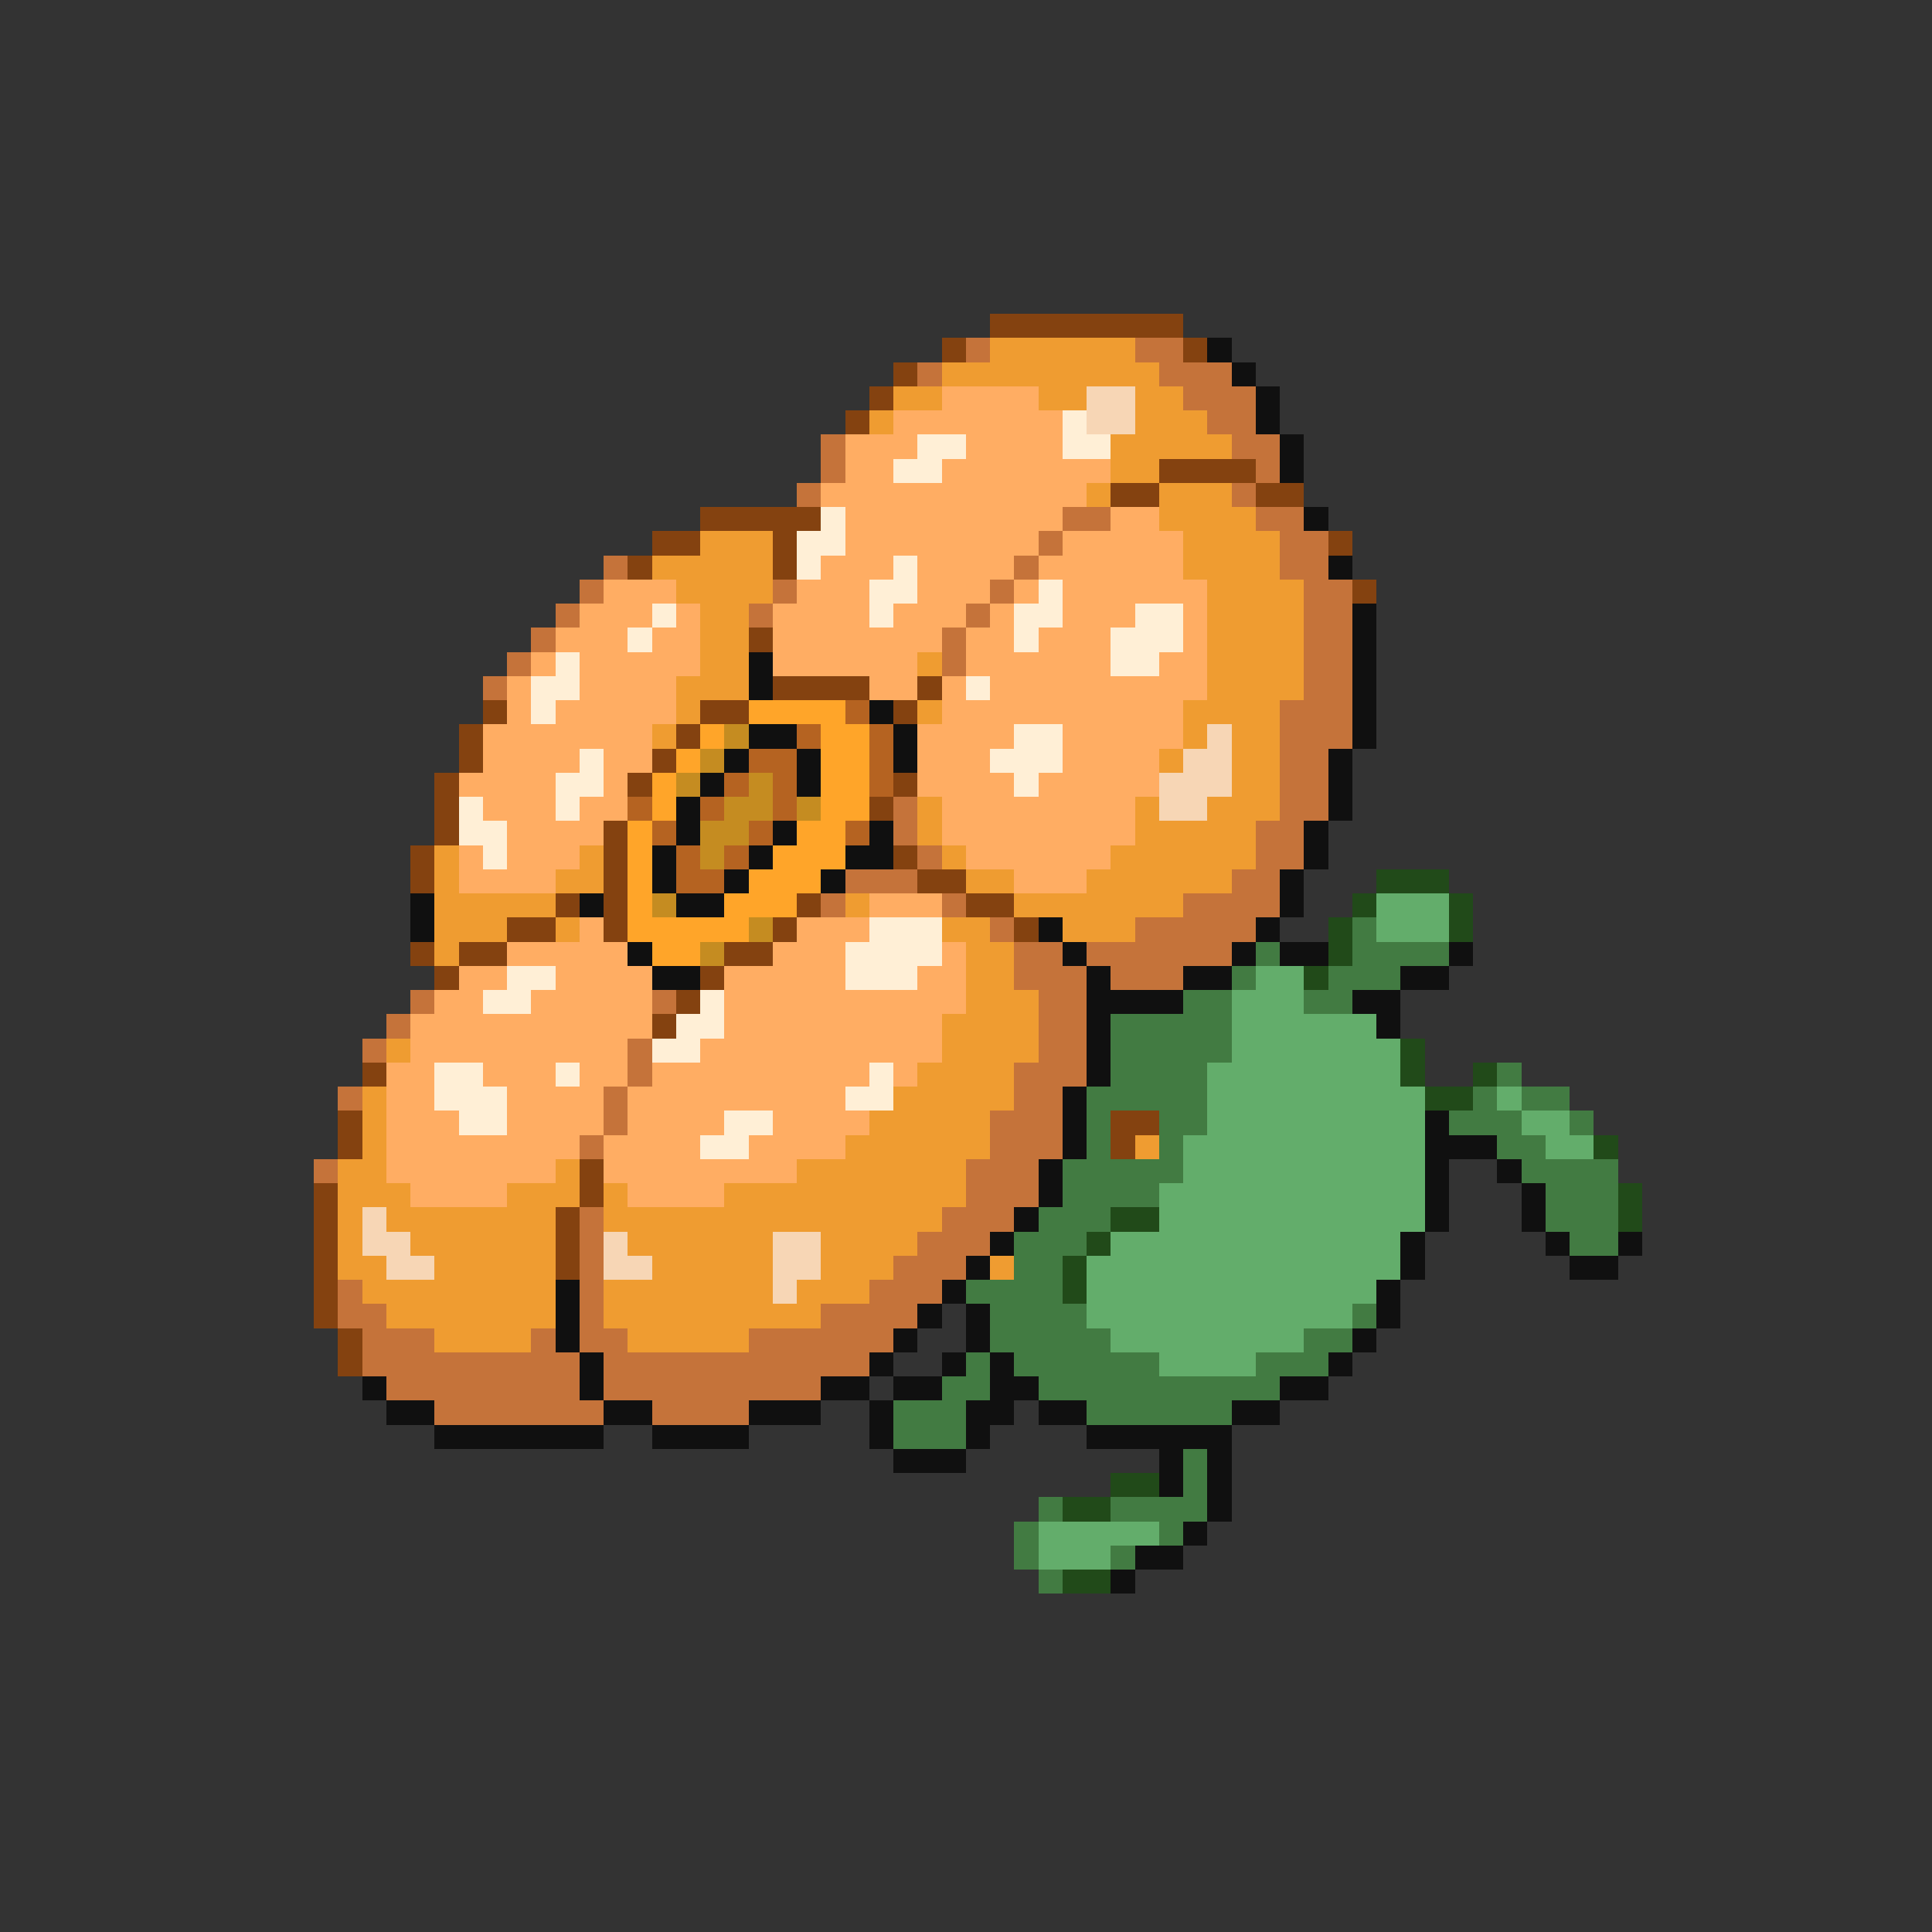 <svg xmlns="http://www.w3.org/2000/svg" viewBox="0 -0.5 80 80" shape-rendering="crispEdges">
<rect x="0" y="-0.5" width="80" height="80" fill="#333333" stroke="none"/>
<path stroke="#844210" d="M41 13h8M39 14h1M49 14h1M37 15h1M36 16h1M35 17h1M48 19h4M46 20h2M52 20h2M29 21h5M27 22h2M32 22h1M55 22h1M26 23h1M32 23h1M56 24h1M31 26h1M32 28h4M38 28h1M20 29h1M29 29h2M37 29h1M19 30h1M28 30h1M19 31h1M27 31h1M18 32h1M26 32h1M37 32h1M18 33h1M36 33h1M18 34h1M25 34h1M17 35h1M25 35h1M37 35h1M17 36h1M25 36h1M38 36h2M23 37h1M25 37h1M33 37h1M40 37h2M21 38h2M25 38h1M32 38h1M42 38h1M17 39h1M19 39h2M30 39h2M18 40h1M29 40h1M28 41h1M27 42h1M15 44h1M14 46h1M46 46h2M14 47h1M46 47h1M24 48h1M13 49h1M24 49h1M13 50h1M23 50h1M13 51h1M23 51h1M13 52h1M23 52h1M13 53h1M13 54h1M14 55h1M14 56h1" />
<path stroke="#c5733a" d="M40 14h1M47 14h2M38 15h1M48 15h3M49 16h3M50 17h2M34 18h1M51 18h2M34 19h1M52 19h1M33 20h1M51 20h1M44 21h2M52 21h2M43 22h1M53 22h2M25 23h1M42 23h1M53 23h2M24 24h1M32 24h1M41 24h1M54 24h2M23 25h1M31 25h1M40 25h1M54 25h2M22 26h1M39 26h1M54 26h2M21 27h1M39 27h1M54 27h2M20 28h1M54 28h2M53 29h3M53 30h3M53 31h2M53 32h2M37 33h1M53 33h2M37 34h1M52 34h2M38 35h1M52 35h2M35 36h3M51 36h2M34 37h1M39 37h1M49 37h4M41 38h1M47 38h5M42 39h2M45 39h6M42 40h3M46 40h3M17 41h1M27 41h1M43 41h2M16 42h1M43 42h2M15 43h1M26 43h1M43 43h2M26 44h1M42 44h3M14 45h1M25 45h1M42 45h2M25 46h1M41 46h3M24 47h1M41 47h3M13 48h1M40 48h3M40 49h3M24 50h1M39 50h3M24 51h1M38 51h3M24 52h1M37 52h3M14 53h1M24 53h1M36 53h3M14 54h2M24 54h1M34 54h4M15 55h3M22 55h1M24 55h2M31 55h6M15 56h9M25 56h11M16 57h8M25 57h9M18 58h7M27 58h4" />
<path stroke="#ef9c31" d="M41 14h6M39 15h9M37 16h2M43 16h2M47 16h2M36 17h1M47 17h3M46 18h5M46 19h2M45 20h1M48 20h3M48 21h4M29 22h3M49 22h4M27 23h5M49 23h4M28 24h4M50 24h4M29 25h2M50 25h4M29 26h2M50 26h4M29 27h2M38 27h1M50 27h4M28 28h3M50 28h4M28 29h1M38 29h1M49 29h4M27 30h1M49 30h1M51 30h2M48 31h1M51 31h2M51 32h2M38 33h1M47 33h1M50 33h3M38 34h1M47 34h5M18 35h1M24 35h1M39 35h1M46 35h6M18 36h1M23 36h2M40 36h2M45 36h6M18 37h5M35 37h1M42 37h7M18 38h3M23 38h1M39 38h2M44 38h3M18 39h1M40 39h2M40 40h2M40 41h3M39 42h4M16 43h1M39 43h4M38 44h4M15 45h1M37 45h5M15 46h1M36 46h5M15 47h1M35 47h6M47 47h1M14 48h2M23 48h1M33 48h7M14 49h3M21 49h3M25 49h1M30 49h10M14 50h1M16 50h7M25 50h14M14 51h1M17 51h6M26 51h6M34 51h4M14 52h2M18 52h5M27 52h5M34 52h3M41 52h1M15 53h8M25 53h7M33 53h3M16 54h7M25 54h9M18 55h4M26 55h5" />
<path stroke="#101010" d="M50 14h1M51 15h1M52 16h1M52 17h1M53 18h1M53 19h1M54 21h1M55 23h1M56 25h1M56 26h1M31 27h1M56 27h1M31 28h1M56 28h1M36 29h1M56 29h1M31 30h2M37 30h1M56 30h1M30 31h1M33 31h1M37 31h1M55 31h1M29 32h1M33 32h1M55 32h1M28 33h1M55 33h1M28 34h1M32 34h1M36 34h1M54 34h1M27 35h1M31 35h1M35 35h2M54 35h1M27 36h1M30 36h1M34 36h1M53 36h1M17 37h1M24 37h1M28 37h2M53 37h1M17 38h1M43 38h1M52 38h1M26 39h1M44 39h1M51 39h1M53 39h2M60 39h1M27 40h2M45 40h1M49 40h2M58 40h2M45 41h4M56 41h2M45 42h1M57 42h1M45 43h1M45 44h1M44 45h1M44 46h1M59 46h1M44 47h1M59 47h3M43 48h1M59 48h1M62 48h1M43 49h1M59 49h1M63 49h1M42 50h1M59 50h1M63 50h1M41 51h1M58 51h1M64 51h1M67 51h1M40 52h1M58 52h1M65 52h2M23 53h1M39 53h1M57 53h1M23 54h1M38 54h1M40 54h1M57 54h1M23 55h1M37 55h1M40 55h1M56 55h1M24 56h1M36 56h1M39 56h1M41 56h1M55 56h1M15 57h1M24 57h1M34 57h2M37 57h2M41 57h2M53 57h2M16 58h2M25 58h2M31 58h3M36 58h1M40 58h2M43 58h2M51 58h2M18 59h7M27 59h4M36 59h1M40 59h1M45 59h6M37 60h3M48 60h1M50 60h1M48 61h1M50 61h1M50 62h1M49 63h1M47 64h2M46 65h1" />
<path stroke="#ffad63" d="M39 16h4M37 17h7M35 18h3M40 18h4M35 19h2M39 19h7M34 20h11M35 21h9M46 21h2M35 22h8M44 22h5M34 23h3M38 23h4M43 23h6M25 24h3M33 24h3M38 24h3M42 24h1M44 24h6M24 25h3M28 25h1M32 25h4M37 25h3M41 25h1M44 25h3M49 25h1M23 26h3M27 26h2M32 26h7M40 26h2M43 26h3M49 26h1M22 27h1M24 27h5M32 27h6M40 27h6M48 27h2M21 28h1M24 28h4M36 28h2M39 28h1M41 28h9M21 29h1M23 29h5M39 29h10M20 30h7M38 30h4M44 30h5M20 31h4M25 31h2M38 31h3M44 31h4M19 32h4M25 32h1M38 32h4M43 32h5M20 33h3M24 33h2M39 33h8M21 34h4M39 34h8M19 35h1M21 35h3M40 35h6M19 36h4M42 36h3M36 37h3M24 38h1M33 38h3M21 39h5M32 39h3M39 39h1M19 40h2M23 40h4M30 40h5M38 40h2M18 41h2M22 41h5M30 41h10M17 42h10M30 42h9M17 43h9M29 43h10M16 44h2M20 44h3M24 44h2M27 44h9M37 44h1M16 45h2M21 45h4M26 45h9M16 46h3M21 46h4M26 46h4M32 46h4M16 47h8M25 47h4M31 47h4M16 48h7M25 48h8M17 49h4M26 49h4" />
<path stroke="#f7d6b5" d="M45 16h2M45 17h2M50 30h1M49 31h2M48 32h3M48 33h2M15 50h1M15 51h2M25 51h1M32 51h2M16 52h2M25 52h2M32 52h2M32 53h1" />
<path stroke="#ffefd6" d="M44 17h1M38 18h2M44 18h2M37 19h2M34 21h1M33 22h2M33 23h1M37 23h1M36 24h2M43 24h1M27 25h1M36 25h1M42 25h2M47 25h2M26 26h1M42 26h1M46 26h3M23 27h1M46 27h2M22 28h2M40 28h1M22 29h1M42 30h2M24 31h1M41 31h3M23 32h2M42 32h1M19 33h1M23 33h1M19 34h2M20 35h1M36 38h3M35 39h4M21 40h2M35 40h3M20 41h2M29 41h1M28 42h2M27 43h2M18 44h2M23 44h1M36 44h1M18 45h3M35 45h2M19 46h2M30 46h2M29 47h2" />
<path stroke="#ffa529" d="M31 29h4M29 30h1M34 30h2M28 31h1M34 31h2M27 32h1M34 32h2M27 33h1M34 33h2M26 34h1M33 34h2M26 35h1M32 35h3M26 36h1M31 36h3M26 37h1M30 37h3M26 38h5M27 39h2" />
<path stroke="#b56321" d="M35 29h1M33 30h1M36 30h1M31 31h2M36 31h1M30 32h1M32 32h1M36 32h1M26 33h1M29 33h1M32 33h1M27 34h1M31 34h1M35 34h1M28 35h1M30 35h1M28 36h2" />
<path stroke="#c58c21" d="M30 30h1M29 31h1M28 32h1M31 32h1M30 33h2M33 33h1M29 34h2M29 35h1M27 37h1M31 38h1M29 39h1" />
<path stroke="#214a19" d="M57 36h3M56 37h1M60 37h1M55 38h1M60 38h1M55 39h1M54 40h1M58 43h1M58 44h1M61 44h1M59 45h2M66 47h1M67 49h1M46 50h2M67 50h1M45 51h1M44 52h1M44 53h1M46 61h2M44 62h2M44 65h2" />
<path stroke="#63ad6b" d="M57 37h3M57 38h3M52 40h2M51 41h3M51 42h6M51 43h7M50 44h8M50 45h9M62 45h1M50 46h9M63 46h2M49 47h10M64 47h2M49 48h10M48 49h11M48 50h11M46 51h12M45 52h13M45 53h12M45 54h11M46 55h8M48 56h4M43 63h5M43 64h3" />
<path stroke="#427b42" d="M56 38h1M52 39h1M56 39h4M51 40h1M55 40h3M49 41h2M54 41h2M46 42h5M46 43h5M46 44h4M62 44h1M45 45h5M61 45h1M63 45h2M45 46h1M48 46h2M60 46h3M65 46h1M45 47h1M48 47h1M62 47h2M44 48h5M63 48h4M44 49h4M64 49h3M43 50h3M64 50h3M42 51h3M65 51h2M42 52h2M40 53h4M41 54h4M56 54h1M41 55h5M54 55h2M40 56h1M42 56h6M52 56h3M39 57h2M43 57h10M37 58h3M45 58h6M37 59h3M49 60h1M49 61h1M43 62h1M46 62h4M42 63h1M48 63h1M42 64h1M46 64h1M43 65h1" />
</svg>